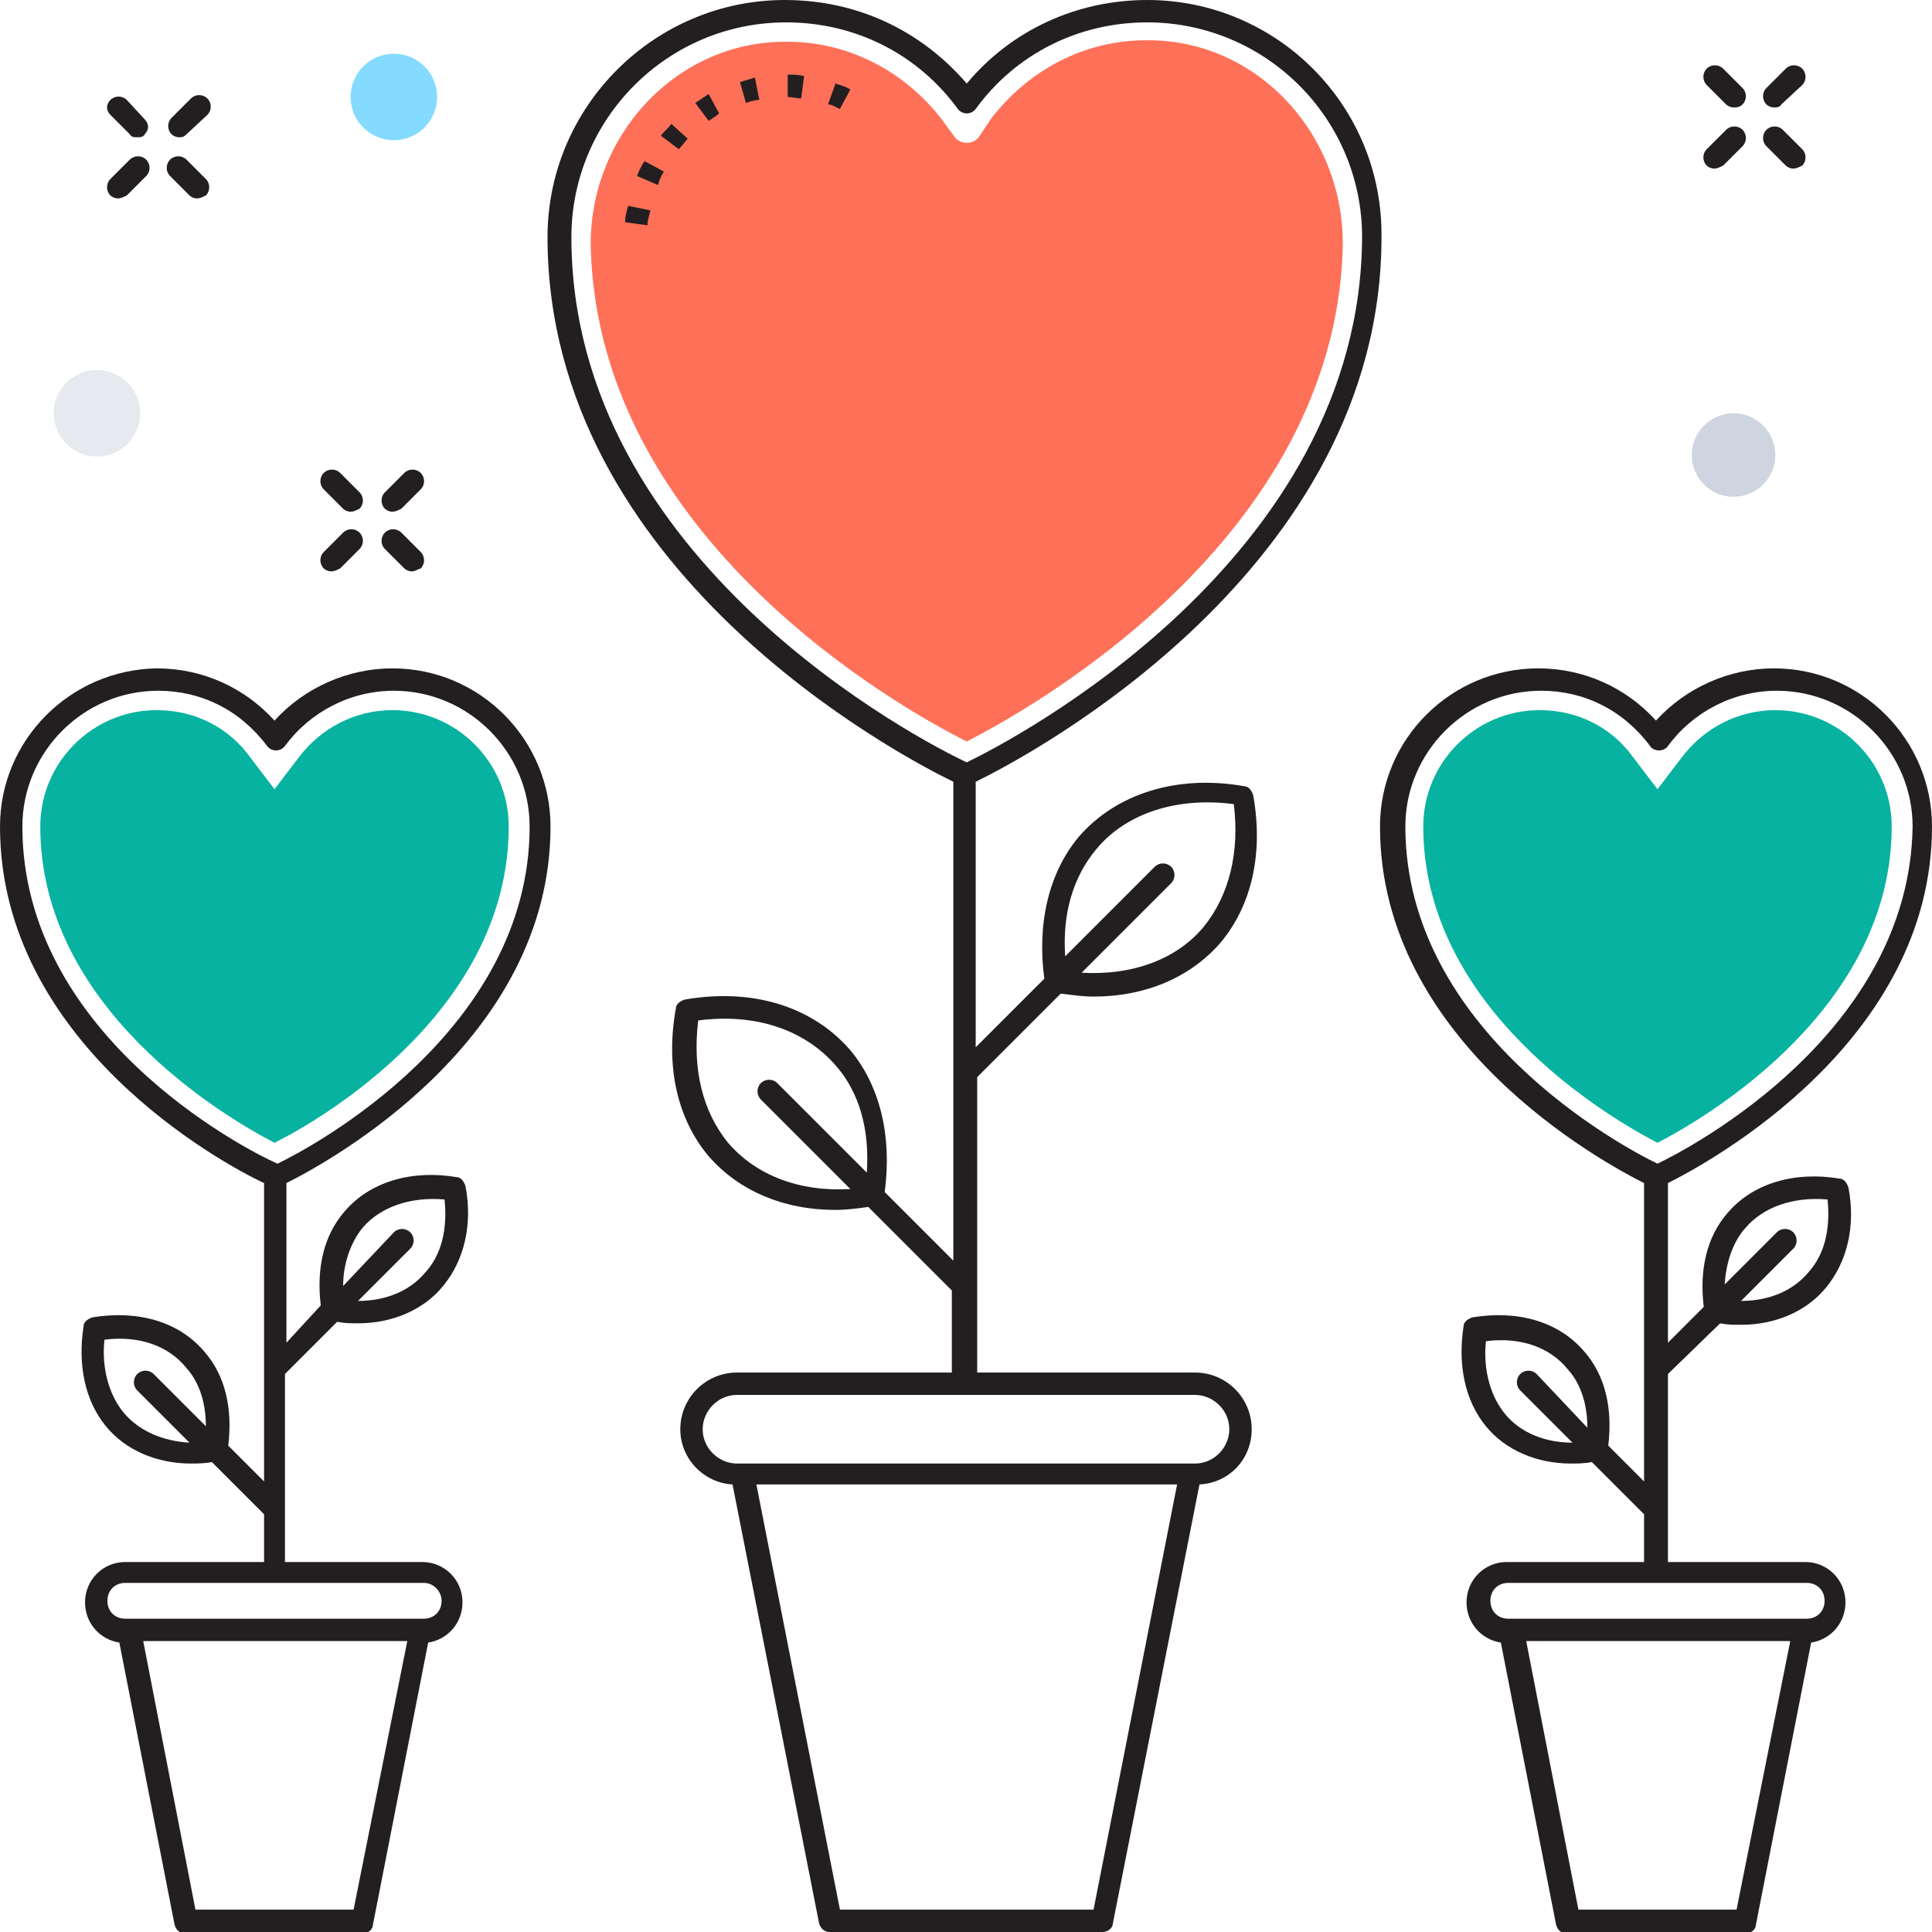 <?xml version="1.0" encoding="utf-8"?>
<!-- Generator: Adobe Illustrator 21.1.0, SVG Export Plug-In . SVG Version: 6.00 Build 0)  -->
<svg version="1.1" id="Layer_1" xmlns="http://www.w3.org/2000/svg" xmlns:xlink="http://www.w3.org/1999/xlink" x="0px" y="0px"
	 viewBox="0 0 129.5 129.5" style="enable-background:new 0 0 129.5 129.5;" xml:space="preserve">
<style type="text/css">
	.st0{fill:#FF7058;}
	.st1{fill:#08B2A0;}
	.st2{fill:#231F20;}
	.st3{fill:#CED5E0;}
	.st4{fill:#E6E9EE;}
	.st5{fill:#84DBFF;}
</style>
<g>
	<path class="st0" d="M64.8,49.7c-4.4-2.2-24.6-13.5-25.2-33c-0.2-7.5,5.7-14,13.2-13.9c4.1,0,7.9,2,10.4,5.3l0.8,1.1
		c0.4,0.5,1.2,0.5,1.6,0L66.4,8c2.5-3.3,6.3-5.3,10.4-5.3c7.5-0.1,13.4,6.4,13.2,14C89.4,36.2,69.1,47.5,64.8,49.7z"/>
	<path class="st1" d="M111.1,76.6c-3.3-1.7-15.7-9-15.7-21.2c0-4.3,3.5-7.8,7.8-7.8c2.5,0,4.8,1.1,6.3,3.2l1.6,2.1l1.6-2.1
		c1.5-2,3.8-3.2,6.3-3.2c4.3,0,7.8,3.5,7.8,7.8C126.8,67.6,114.4,74.9,111.1,76.6z"/>
	<path class="st1" d="M18.4,76.6c-3.3-1.7-15.7-9-15.7-21.2c0-4.3,3.5-7.8,7.8-7.8c2.5,0,4.8,1.1,6.3,3.2l1.6,2.1l1.6-2.1
		c1.5-2,3.8-3.2,6.3-3.2c4.3,0,7.8,3.5,7.8,7.8C34.1,67.6,21.8,74.9,18.4,76.6z"/>
	<g>
		<path class="st2" d="M19.2,79.3c2.8-1.4,17.7-9.5,17.7-23.9c0-5.8-4.7-10.6-10.6-10.6c-3,0-5.9,1.3-7.9,3.5
			c-2-2.2-4.8-3.5-7.9-3.5C4.7,44.9,0,49.6,0,55.4C0,69.9,14.9,78,17.7,79.3v20l-2.4-2.4c0.3-2.5-0.2-4.7-1.6-6.3
			c-1.7-2-4.4-2.8-7.5-2.3c-0.3,0.1-0.6,0.3-0.6,0.6c-0.4,2.6,0.1,5,1.5,6.7c1.3,1.6,3.4,2.5,5.7,2.5c0.4,0,0.9,0,1.4-0.1l3.5,3.5
			v3.2H8.4c-1.5,0-2.7,1.2-2.7,2.7c0,1.4,1,2.5,2.3,2.7l3.7,18.9c0.1,0.4,0.4,0.6,0.7,0.6h11.9c0.4,0,0.7-0.3,0.7-0.6l3.7-18.9
			c1.3-0.2,2.3-1.3,2.3-2.7c0-1.5-1.2-2.7-2.7-2.7h-9.2V92.1l3.5-3.5c0.5,0.1,0.9,0.1,1.4,0.1c0,0,0,0,0,0c2.3,0,4.4-0.9,5.7-2.5
			c1.4-1.7,2-4.1,1.5-6.7c-0.1-0.3-0.3-0.6-0.6-0.6c-3-0.5-5.8,0.3-7.5,2.3c-1.4,1.6-1.9,3.8-1.6,6.3L19.2,90V79.3z M8.3,94.7
			c-1-1.2-1.5-3-1.3-4.9c2.3-0.3,4.3,0.4,5.5,1.9c0.9,1,1.3,2.4,1.3,3.9l-3.5-3.5c-0.3-0.3-0.8-0.3-1.1,0c-0.3,0.3-0.3,0.8,0,1.1
			l3.5,3.5C10.9,96.6,9.3,95.9,8.3,94.7z M23.7,128H13.1l-3.5-18h17.7L23.7,128z M29.6,107.3c0,0.7-0.5,1.2-1.2,1.2h-20
			c-0.7,0-1.2-0.5-1.2-1.2c0-0.7,0.5-1.2,1.2-1.2h20C29.1,106.1,29.6,106.7,29.6,107.3z M24.3,82.3c1.2-1.4,3.2-2.1,5.5-1.9
			c0.2,2-0.2,3.7-1.3,4.9c-1,1.2-2.6,1.9-4.5,1.9l3.5-3.5c0.3-0.3,0.3-0.8,0-1.1s-0.8-0.3-1.1,0L23,86.2
			C23,84.7,23.5,83.3,24.3,82.3z M1.5,55.4c0-5,4.1-9.1,9.1-9.1c2.9,0,5.5,1.3,7.3,3.7c0.3,0.4,0.9,0.4,1.2,0
			c1.7-2.3,4.4-3.7,7.3-3.7c5,0,9.1,4.1,9.1,9.1c0,13.7-14.6,21.5-16.9,22.6C16.1,76.9,1.5,69.2,1.5,55.4z"/>
		<path class="st2" d="M71.1,66.6c0.8,0.1,1.5,0.2,2.2,0.2h0c3.5,0,6.5-1.3,8.5-3.6c2.1-2.5,2.9-6,2.2-9.9c-0.1-0.3-0.3-0.6-0.6-0.6
			c-4.5-0.8-8.6,0.5-11.1,3.4c-2,2.4-2.8,5.8-2.3,9.5l-4.6,4.6V52.4c3.5-1.7,27.2-14.2,27.2-36.5C92.7,7.1,85.6,0,76.9,0
			c-4.7,0-9.1,2-12.1,5.6C61.7,2,57.4,0,52.6,0c-8.7,0-15.9,7.1-15.9,15.9c0,22.4,23.7,34.8,27.2,36.5v32.1l-4.6-4.6
			c0.5-3.7-0.3-7.1-2.3-9.5c-2.5-2.9-6.5-4.2-11.1-3.4c-0.3,0.1-0.6,0.3-0.6,0.6c-0.7,3.9,0.1,7.4,2.2,9.9c2,2.3,5,3.6,8.5,3.6
			c0.7,0,1.5-0.1,2.2-0.2l5.6,5.6V92H49.4c-2.1,0-3.8,1.7-3.8,3.8c0,2,1.6,3.6,3.5,3.7l5.8,29.4c0.1,0.4,0.4,0.6,0.7,0.6h18.3
			c0.4,0,0.7-0.3,0.7-0.6l5.8-29.4c2-0.1,3.5-1.7,3.5-3.7c0-2.1-1.7-3.8-3.8-3.8H65.5V72.2L71.1,66.6z M73.5,56.9
			c2-2.4,5.4-3.5,9.2-3c0.4,3.2-0.3,6.1-2,8.2c-1.8,2.2-4.8,3.3-8.2,3.1l6-6c0.3-0.3,0.3-0.8,0-1.1c-0.3-0.3-0.8-0.3-1.1,0l-6,6
			C71.2,61.3,71.9,58.8,73.5,56.9z M58.1,78.6l-6-6c-0.3-0.3-0.8-0.3-1.1,0c-0.3,0.3-0.3,0.8,0,1.1l6,6c-3.4,0.2-6.3-0.9-8.2-3.1
			c-1.7-2.1-2.4-4.9-2-8.2c3.8-0.5,7.1,0.6,9.2,3C57.6,73.2,58.3,75.7,58.1,78.6z M73.3,128h-17l-5.6-28.5h28.2L73.3,128z
			 M80.1,93.5c1.2,0,2.3,1,2.3,2.3c0,1.2-1,2.3-2.3,2.3H49.4c-1.2,0-2.3-1-2.3-2.3c0-1.2,1-2.3,2.3-2.3H80.1z M64.8,51.1
			c-3-1.4-26.5-13.5-26.5-35.2c0-7.9,6.4-14.4,14.4-14.4c4.6,0,8.8,2.1,11.5,5.8c0.3,0.4,0.9,0.4,1.2,0c2.7-3.7,6.9-5.8,11.5-5.8
			c7.9,0,14.4,6.4,14.4,14.4C91.2,37.6,67.7,49.7,64.8,51.1z"/>
		<path class="st2" d="M115.3,88.7c0.5,0.1,0.9,0.1,1.4,0.1c0,0,0,0,0,0c2.3,0,4.4-0.9,5.7-2.5c1.4-1.7,2-4.1,1.5-6.7
			c-0.1-0.3-0.3-0.6-0.6-0.6c-3-0.5-5.8,0.3-7.5,2.3c-1.4,1.6-1.9,3.8-1.6,6.3l-2.4,2.4V79.3c2.8-1.4,17.7-9.5,17.7-23.9
			c0-5.8-4.7-10.6-10.6-10.6c-3,0-5.9,1.3-7.9,3.5c-2-2.2-4.8-3.5-7.9-3.5c-5.8,0-10.6,4.7-10.6,10.6c0,14.4,14.9,22.5,17.7,23.9v20
			l-2.4-2.4c0.3-2.5-0.2-4.7-1.6-6.3c-1.7-2-4.4-2.8-7.5-2.3c-0.3,0.1-0.6,0.3-0.6,0.6c-0.4,2.6,0.1,5,1.5,6.7
			c1.3,1.6,3.4,2.5,5.7,2.5c0.4,0,0.9,0,1.4-0.1l3.5,3.5v3.2h-9.2c-1.5,0-2.7,1.2-2.7,2.7c0,1.4,1,2.5,2.3,2.7l3.7,18.9
			c0.1,0.4,0.4,0.6,0.7,0.6H117c0.4,0,0.7-0.3,0.7-0.6l3.7-18.9c1.3-0.2,2.3-1.3,2.3-2.7c0-1.5-1.2-2.7-2.7-2.7h-9.2V92.1
			L115.3,88.7z M117,82.3c1.2-1.4,3.2-2.1,5.5-1.9c0.2,2-0.2,3.7-1.3,4.9c-1,1.2-2.6,1.9-4.5,1.9l3.5-3.5c0.3-0.3,0.3-0.8,0-1.1
			c-0.3-0.3-0.8-0.3-1.1,0l-3.5,3.5C115.7,84.7,116.1,83.3,117,82.3z M103,92.1c-0.3-0.3-0.8-0.3-1.1,0s-0.3,0.8,0,1.1l3.5,3.5
			c-1.9,0-3.5-0.7-4.5-1.9c-1-1.2-1.5-3-1.3-4.9c2.3-0.3,4.3,0.4,5.5,1.9c0.9,1,1.3,2.4,1.3,3.9L103,92.1z M116.4,128h-10.6l-3.5-18
			h17.7L116.4,128z M121.1,106.1c0.7,0,1.2,0.5,1.2,1.2c0,0.7-0.5,1.2-1.2,1.2h-20c-0.7,0-1.2-0.5-1.2-1.2c0-0.7,0.5-1.2,1.2-1.2
			H121.1z M111.1,78c-2.3-1.1-16.9-8.9-16.9-22.6c0-5,4.1-9.1,9.1-9.1c2.9,0,5.5,1.3,7.3,3.7c0.1,0.2,0.4,0.3,0.6,0.3
			s0.5-0.1,0.6-0.3c1.7-2.3,4.4-3.7,7.3-3.7c5,0,9.1,4.1,9.1,9.1C128,69.2,113.4,76.9,111.1,78z"/>
	</g>
	<g>
		<path class="st2" d="M12,9.2c-0.2,0-0.4-0.1-0.5-0.2c-0.3-0.3-0.3-0.8,0-1.1l1.3-1.3c0.3-0.3,0.8-0.3,1.1,0c0.3,0.3,0.3,0.8,0,1.1
			L12.5,9C12.3,9.2,12.2,9.2,12,9.2z"/>
	</g>
	<g>
		<path class="st2" d="M7.9,13.3c-0.2,0-0.4-0.1-0.5-0.2c-0.3-0.3-0.3-0.8,0-1.1l1.3-1.3c0.3-0.3,0.8-0.3,1.1,0
			c0.3,0.3,0.3,0.8,0,1.1l-1.3,1.3C8.3,13.2,8.1,13.3,7.9,13.3z"/>
	</g>
	<g>
		<path class="st2" d="M13.2,13.3c-0.2,0-0.4-0.1-0.5-0.2l-1.3-1.3c-0.3-0.3-0.3-0.8,0-1.1c0.3-0.3,0.8-0.3,1.1,0l1.3,1.3
			c0.3,0.3,0.3,0.8,0,1.1C13.6,13.2,13.4,13.3,13.2,13.3z"/>
	</g>
	<g>
		<path class="st2" d="M9.2,9.2C9,9.2,8.8,9.2,8.7,9L7.4,7.7C7.1,7.4,7.1,7,7.4,6.7c0.3-0.3,0.8-0.3,1.1,0L9.7,8
			C10,8.3,10,8.7,9.7,9C9.6,9.2,9.4,9.2,9.2,9.2z"/>
	</g>
	<g>
		<path class="st2" d="M118.9,7.2c-0.2,0-0.4-0.1-0.5-0.2c-0.3-0.3-0.3-0.8,0-1.1l1.3-1.3c0.3-0.3,0.8-0.3,1.1,0
			c0.3,0.3,0.3,0.8,0,1.1L119.4,7C119.3,7.2,119.1,7.2,118.9,7.2z"/>
	</g>
	<g>
		<path class="st2" d="M114.9,11.3c-0.2,0-0.4-0.1-0.5-0.2c-0.3-0.3-0.3-0.8,0-1.1l1.3-1.3c0.3-0.3,0.8-0.3,1.1,0
			c0.3,0.3,0.3,0.8,0,1.1l-1.3,1.3C115.3,11.2,115.1,11.3,114.9,11.3z"/>
	</g>
	<g>
		<path class="st2" d="M120.2,11.3c-0.2,0-0.4-0.1-0.5-0.2l-1.3-1.3c-0.3-0.3-0.3-0.8,0-1.1c0.3-0.3,0.8-0.3,1.1,0l1.3,1.3
			c0.3,0.3,0.3,0.8,0,1.1C120.6,11.2,120.4,11.3,120.2,11.3z"/>
	</g>
	<g>
		<path class="st2" d="M116.2,7.2c-0.2,0-0.4-0.1-0.5-0.2l-1.3-1.3c-0.3-0.3-0.3-0.8,0-1.1c0.3-0.3,0.8-0.3,1.1,0l1.3,1.3
			c0.3,0.3,0.3,0.8,0,1.1C116.6,7.2,116.4,7.2,116.2,7.2z"/>
	</g>
	<g>
		<path class="st2" d="M26.3,34.3c-0.2,0-0.4-0.1-0.5-0.2c-0.3-0.3-0.3-0.8,0-1.1l1.3-1.3c0.3-0.3,0.8-0.3,1.1,0
			c0.3,0.3,0.3,0.8,0,1.1l-1.3,1.3C26.7,34.2,26.5,34.3,26.3,34.3z"/>
	</g>
	<g>
		<path class="st2" d="M22.2,38.3c-0.2,0-0.4-0.1-0.5-0.2c-0.3-0.3-0.3-0.8,0-1.1l1.3-1.3c0.3-0.3,0.8-0.3,1.1,0
			c0.3,0.3,0.3,0.8,0,1.1l-1.3,1.3C22.6,38.2,22.4,38.3,22.2,38.3z"/>
	</g>
	<g>
		<path class="st2" d="M27.6,38.3c-0.2,0-0.4-0.1-0.5-0.2l-1.3-1.3c-0.3-0.3-0.3-0.8,0-1.1c0.3-0.3,0.8-0.3,1.1,0l1.3,1.3
			c0.3,0.3,0.3,0.8,0,1.1C27.9,38.2,27.8,38.3,27.6,38.3z"/>
	</g>
	<g>
		<path class="st2" d="M23.5,34.3c-0.2,0-0.4-0.1-0.5-0.2l-1.3-1.3c-0.3-0.3-0.3-0.8,0-1.1c0.3-0.3,0.8-0.3,1.1,0l1.3,1.3
			c0.3,0.3,0.3,0.8,0,1.1C23.9,34.2,23.7,34.3,23.5,34.3z"/>
	</g>
	<path class="st2" d="M43.4,15.1l-1.5-0.2c0-0.4,0.1-0.7,0.2-1.1l1.5,0.3C43.5,14.5,43.4,14.8,43.4,15.1z M44.1,12.4l-1.4-0.6
		c0.1-0.3,0.3-0.7,0.5-1l1.3,0.7C44.3,11.8,44.2,12.1,44.1,12.4z M45.5,10l-1.2-0.9c0.2-0.3,0.5-0.5,0.7-0.8l1.1,1l0,0
		C45.9,9.5,45.7,9.8,45.5,10z M47.5,8.1l-0.9-1.2c0.3-0.2,0.6-0.4,0.9-0.6l0.7,1.3C48,7.8,47.8,7.9,47.5,8.1z M56.3,7.3
		C56,7.2,55.8,7,55.5,7l0.5-1.4c0.3,0.1,0.7,0.2,1,0.4L56.3,7.3z M50,6.9l-0.4-1.4c0.3-0.1,0.7-0.2,1-0.3l0.3,1.5
		C50.6,6.7,50.3,6.8,50,6.9z M53.7,6.6c-0.3,0-0.6-0.1-0.9-0.1l0-1.5c0.4,0,0.7,0,1.1,0.1L53.7,6.6z"/>
	<circle class="st3" cx="116.2" cy="30.5" r="2.8"/>
	<circle class="st4" cx="6.5" cy="27.7" r="2.9"/>
	<circle class="st5" cx="26.4" cy="6.5" r="2.9"/>
</g>
</svg>
